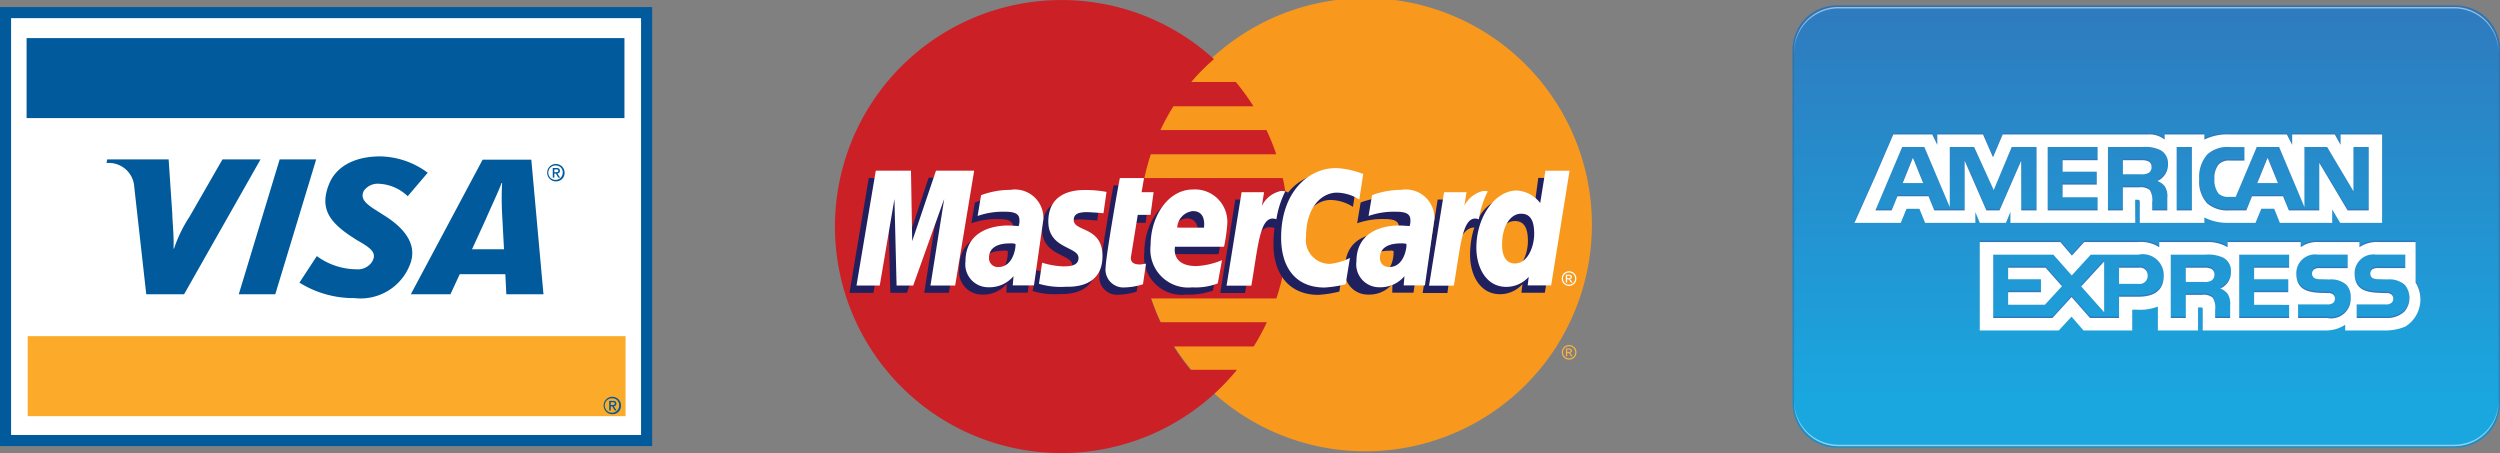 <svg xmlns="http://www.w3.org/2000/svg" xmlns:xlink="http://www.w3.org/1999/xlink" width="165.155" height="29.935" viewBox="0 0 165.155 29.935"><rect x="0" y="0" width="165.155" height="29.935" fill="#808080" stroke="none"/><defs><linearGradient id="a" x1="58.625" y1="-343.71" x2="58.625" y2="-312.498" gradientTransform="translate(91 347.5)" gradientUnits="userSpaceOnUse"><stop offset="0" stop-color="#3078bc"/><stop offset="0.877" stop-color="#1aa6df"/></linearGradient></defs><title>visa_mc_amex</title><path d="M113,20a14.964,14.964,0,0,1-29.927.008v-0.008a14.964,14.964,0,1,1,29.927-.008v0.008Z" transform="translate(-7.837 -5.032)" style="fill:#f8991d"/><path d="M77.867,5.036A14.964,14.964,0,1,0,88.033,31.065l-0.001-.001h0.003a15.104,15.104,0,0,0,1.519-1.602H86.488a14.615,14.615,0,0,1-1.116-1.541h5.287a14.988,14.988,0,0,0,.871-1.602H84.5a14.759,14.759,0,0,1-.625-1.572H92.157a15.03,15.03,0,0,0,.425-7.95H83.435a14.92,14.92,0,0,1,.427-1.572h8.286a14.966,14.966,0,0,0-.645-1.602H84.499a14.357,14.357,0,0,1,.859-1.572h5.283a14.996,14.996,0,0,0-1.161-1.602H86.534a13.888,13.888,0,0,1,1.501-1.511A14.911,14.911,0,0,0,77.963,5.036C77.931,5.036,77.899,5.036,77.867,5.036Z" transform="translate(-7.837 -5.032)" style="fill:#cb2026"/><path d="M111.498,27.823a0.497,0.497,0,0,1,.238.063,0.441,0.441,0,0,1,.181.179,0.485,0.485,0,0,1,.001.483,0.45,0.45,0,0,1-.179.18,0.489,0.489,0,0,1-.481,0,0.458,0.458,0,0,1-.18-0.18,0.486,0.486,0,0,1,.001-0.483,0.45,0.45,0,0,1,.181-0.179,0.502,0.502,0,0,1,.238-0.063m0,0.08a0.413,0.413,0,0,0-.199.053,0.371,0.371,0,0,0-.15.15,0.402,0.402,0,0,0-.055.202,0.41,0.41,0,0,0,.053.201,0.388,0.388,0,0,0,.15.149,0.405,0.405,0,0,0,.401,0,0.383,0.383,0,0,0,.149-0.149,0.409,0.409,0,0,0,.053-0.201,0.404,0.404,0,0,0-.054-0.202,0.368,0.368,0,0,0-.151-0.15,0.406,0.406,0,0,0-.198-0.053m-0.212.671V28.054h0.179a0.418,0.418,0,0,1,.132.015,0.128,0.128,0,0,1,.066.05,0.134,0.134,0,0,1,.024.076,0.137,0.137,0,0,1-.041.099,0.16,0.16,0,0,1-.108.047,0.151,0.151,0,0,1,.045.028,0.571,0.571,0,0,1,.077.103l0.063,0.102h-0.102l-0.046-.082a0.42,0.42,0,0,0-.088-0.121,0.11,0.11,0,0,0-.067-0.018H111.371v0.221h-0.084m0.084-.294h0.102a0.164,0.164,0,0,0,.099-0.022,0.071,0.071,0,0,0,.027-0.058,0.068,0.068,0,0,0-.013-0.041,0.079,0.079,0,0,0-.036-0.027,0.261,0.261,0,0,0-.084-0.009h-0.095v0.157" transform="translate(-7.837 -5.032)" style="fill:#fcb341"/><path d="M82.929,24.293l0.199-1.354c-0.109,0-.269.047-0.411,0.047-0.555,0-.624-0.296-0.58-0.513l0.546-2.724h0.843l0.174-1.537H82.906l0.162-.932H81.406c-0.035.035-.94,5.239-0.94,5.873a1.182,1.182,0,0,0,1.269,1.349A4.183,4.183,0,0,0,82.929,24.293Z" transform="translate(-7.837 -5.032)" style="fill:#21205f"/><path d="M83.433,21.711a2.501,2.501,0,0,0,2.752,2.786,4.79,4.79,0,0,0,1.782-.271L88.248,22.69a5.773,5.773,0,0,1-1.79.402c-1.711,0-1.411-1.276-1.411-1.276l3.287,0.01a11.443,11.443,0,0,0,.209-1.453,2.184,2.184,0,0,0-2.321-2.339C84.62,18.034,83.433,19.761,83.433,21.711Zm2.794-2.25c0.899,0,.733,1.011.733,1.093H85.192A1.151,1.151,0,0,1,86.228,19.461Z" transform="translate(-7.837 -5.032)" style="fill:#21205f"/><path d="M96.316,24.293l0.285-1.737a3.837,3.837,0,0,1-1.318.392,1.577,1.577,0,0,1-1.584-1.79c0-1.881.972-2.916,2.055-2.916a2.836,2.836,0,0,1,1.463.456l0.26-1.688a3.169,3.169,0,0,0-1.597-.559c-2.49-.01-3.915,1.724-3.915,4.721,0,1.987,1.055,3.338,2.956,3.338A7.367,7.367,0,0,0,96.316,24.293Z" transform="translate(-7.837 -5.032)" style="fill:#21205f"/><path d="M74.166,18.059A5.502,5.502,0,0,0,72.236,18.41l-0.231,1.373a5.03,5.03,0,0,1,1.736-.281c0.593,0,1.027.067,1.027,0.549a1.021,1.021,0,0,1-.053.401s-0.468-.039-0.685-0.039c-1.555,0-2.825.588-2.825,2.361A1.512,1.512,0,0,0,72.743,24.491a1.963,1.963,0,0,0,1.595-.712l-0.013.589H75.728l0.626-4.388A1.884,1.884,0,0,0,74.166,18.059Zm0.243,3.563c0.031,0.268-.069,1.534-1.029,1.534a0.58,0.58,0,0,1-.623-0.602c0-.436.237-0.96,1.404-0.96A0.374,0.374,0,0,1,74.409,21.622Z" transform="translate(-7.837 -5.032)" style="fill:#21205f"/><path d="M77.845,24.459c0.359,0,2.41.091,2.41-2.026,0-1.979-1.899-1.588-1.899-2.384,0-.396.31-0.52,0.875-0.52,0.224,0,1.089.071,1.089,0.071l0.201-1.407a7.432,7.432,0,0,0-1.47-.125c-1.179,0-2.375.47-2.375,2.08,0,1.824,1.995,1.641,1.995,2.409,0,0.513-.557.555-0.987,0.555a5.208,5.208,0,0,1-1.415-.243l-0.213,1.392A5.073,5.073,0,0,0,77.845,24.459Z" transform="translate(-7.837 -5.032)" style="fill:#21205f"/><path d="M109.458,16.783L109.17,18.929a2.106,2.106,0,0,0-1.539-.828c-1.766,0-2.677,1.76-2.677,3.782,0,1.305.649,2.585,1.976,2.585a1.992,1.992,0,0,0,1.483-.666l-0.07.568h1.55l1.217-7.576Zm-0.684,4.172c0,0.842-.417,1.966-1.28,1.966-0.574,0-.842-0.481-0.842-1.237,0-1.235.555-2.05,1.255-2.05C108.48,19.633,108.774,20.026,108.774,20.954Z" transform="translate(-7.837 -5.032)" style="fill:#21205f"/><path d="M65.539,24.377l0.97-5.72,0.143,5.72h1.098l2.048-5.72-0.907,5.72h1.631l1.256-7.587-2.591-.02L67.645,21.416l-0.042-4.625H65.228l-1.274,7.587h1.585Z" transform="translate(-7.837 -5.032)" style="fill:#21205f"/><path d="M90.086,24.388c0.464-2.637.629-4.72,1.981-4.288a9.191,9.191,0,0,1,.869-2.34,0.633,0.633,0,0,0-.485-0.099c-0.714,0-1.666,1.448-1.666,1.448l0.142-.895H89.444l-0.994,6.175h1.636v0Z" transform="translate(-7.837 -5.032)" style="fill:#21205f"/><path d="M99.653,18.059a5.503,5.503,0,0,0-1.93.351l-0.231,1.373a5.032,5.032,0,0,1,1.736-.281c0.593,0,1.027.067,1.027,0.549a1.024,1.024,0,0,1-.053.401s-0.468-.039-0.685-0.039c-1.556,0-2.825.588-2.825,2.361a1.512,1.512,0,0,0,1.538,1.718,1.963,1.963,0,0,0,1.595-.712L99.812,24.368h1.403l0.626-4.388A1.884,1.884,0,0,0,99.653,18.059ZM99.896,21.622c0.03,0.268-.069,1.534-1.029,1.534a0.58,0.58,0,0,1-.624-0.602c0-.436.237-0.96,1.404-0.96A0.374,0.374,0,0,1,99.896,21.622Z" transform="translate(-7.837 -5.032)" style="fill:#21205f"/><path d="M103.456,24.388c0.255-1.94.726-4.664,1.981-4.288,0.194-1.021.007-1.018-.411-1.018a7.443,7.443,0,0,0-.872.026l0.143-.895H102.813l-0.994,6.176H103.456v0Z" transform="translate(-7.837 -5.032)" style="fill:#21205f"/><path d="M83.344,23.81l0.199-1.354c-0.109,0-.269.047-0.411,0.047-0.555,0-.616-0.295-0.58-0.513l0.448-2.763h0.843l0.203-1.498H83.252l0.162-.932H81.821c-0.035.035-.941,5.239-0.941,5.873a1.182,1.182,0,0,0,1.269,1.349A4.19,4.19,0,0,0,83.344,23.81Z" transform="translate(-7.837 -5.032)" style="fill:#fff"/><path d="M83.849,21.228a2.501,2.501,0,0,0,2.752,2.787,4.055,4.055,0,0,0,1.683-.261l0.281-1.537a4.961,4.961,0,0,1-1.692.392c-1.711,0-1.411-1.276-1.411-1.276h3.238a11.46,11.46,0,0,0,.209-1.453,2.136,2.136,0,0,0-2.272-2.329C85.035,17.551,83.849,19.277,83.849,21.228Zm2.794-2.25c0.899,0,.733,1.01.733,1.092H85.607A1.151,1.151,0,0,1,86.643,18.977Z" transform="translate(-7.837 -5.032)" style="fill:#fff"/><path d="M96.732,23.809L97.017,22.072a3.833,3.833,0,0,1-1.318.392,1.577,1.577,0,0,1-1.583-1.79c0-1.881.972-2.916,2.055-2.916a2.837,2.837,0,0,1,1.463.456l0.26-1.688a5.721,5.721,0,0,0-1.794-.391c-1.839,0-3.629,1.596-3.629,4.592,0,1.987.966,3.299,2.867,3.299A7.347,7.347,0,0,0,96.732,23.809Z" transform="translate(-7.837 -5.032)" style="fill:#fff"/><path d="M74.581,17.575a5.503,5.503,0,0,0-1.93.351l-0.231,1.373a5.029,5.029,0,0,1,1.736-.281c0.593,0,1.027.067,1.027,0.549a1.018,1.018,0,0,1-.053.401s-0.468-.039-0.685-0.039c-1.378,0-2.825.588-2.825,2.361a1.512,1.512,0,0,0,1.538,1.718,2.073,2.073,0,0,0,1.634-.732l-0.053.609h1.403l0.626-4.388A1.884,1.884,0,0,0,74.581,17.575ZM74.923,21.148c0.03,0.268-.168,1.524-1.127,1.524a0.58,0.58,0,0,1-.624-0.602c0-.436.237-0.96,1.404-0.96A1.014,1.014,0,0,1,74.923,21.148Z" transform="translate(-7.837 -5.032)" style="fill:#fff"/><path d="M78.26,23.975c0.359,0,2.41.091,2.41-2.026,0-1.979-1.899-1.588-1.899-2.383,0-.396.31-0.52,0.875-0.52,0.225,0,1.089.071,1.089,0.071l0.201-1.407a7.432,7.432,0,0,0-1.47-.125c-1.179,0-2.375.471-2.375,2.08,0,1.824,1.995,1.641,1.995,2.409,0,0.513-.557.555-0.987,0.555a5.202,5.202,0,0,1-1.415-.243l-0.212,1.393A5.058,5.058,0,0,0,78.26,23.975Z" transform="translate(-7.837 -5.032)" style="fill:#fff"/><path d="M109.929,16.313l-0.344,2.132a2.105,2.105,0,0,0-1.539-.828c-1.46,0-2.677,1.76-2.677,3.782,0,1.305.649,2.585,1.976,2.585a1.992,1.992,0,0,0,1.483-.665l-0.07.568h1.55l1.217-7.577Zm-0.74,4.158c0,0.842-.417,1.966-1.28,1.966-0.573,0-.842-0.481-0.842-1.237,0-1.235.555-2.05,1.255-2.05C108.895,19.149,109.189,19.543,109.189,20.471Z" transform="translate(-7.837 -5.032)" style="fill:#fff"/><path d="M65.955,23.894l0.97-5.72,0.142,5.72h1.098l2.048-5.72-0.907,5.72h1.631L72.193,16.307H69.67l-1.571,4.655L68.018,16.307h-2.325l-1.274,7.587h1.536Z" transform="translate(-7.837 -5.032)" style="fill:#fff"/><path d="M90.502,23.904c0.464-2.637.55-4.779,1.656-4.387a6.13,6.13,0,0,1,.592-1.848,1.68,1.68,0,0,0-.307-0.021,1.847,1.847,0,0,0-1.242.975l0.142-.895H89.86L88.866,23.904h1.636Z" transform="translate(-7.837 -5.032)" style="fill:#fff"/><path d="M100.408,17.575a5.503,5.503,0,0,0-1.93.351l-0.231,1.373a5.029,5.029,0,0,1,1.736-.281c0.593,0,1.027.067,1.027,0.549a1.024,1.024,0,0,1-.053.401s-0.468-.039-0.685-0.039c-1.378,0-2.825.588-2.825,2.361a1.512,1.512,0,0,0,1.538,1.718,2.072,2.072,0,0,0,1.634-.732l-0.052.609h1.403l0.626-4.388A1.884,1.884,0,0,0,100.408,17.575ZM100.75,21.148c0.03,0.268-.168,1.524-1.128,1.524a0.58,0.58,0,0,1-.623-0.602c0-.436.237-0.96,1.404-0.96A1.02,1.02,0,0,1,100.75,21.148Z" transform="translate(-7.837 -5.032)" style="fill:#fff"/><path d="M103.878,23.904c0.464-2.637.55-4.779,1.656-4.387a6.142,6.142,0,0,1,.592-1.848,1.68,1.68,0,0,0-.307-0.021,1.847,1.847,0,0,0-1.242.975l0.142-.895h-1.483l-0.994,6.176h1.636Z" transform="translate(-7.837 -5.032)" style="fill:#fff"/><path d="M111.492,22.951a0.488,0.488,0,0,1,.237.063,0.438,0.438,0,0,1,.181.179,0.485,0.485,0,0,1,.001.483,0.448,0.448,0,0,1-.179.18,0.489,0.489,0,0,1-.482,0,0.452,0.452,0,0,1-.179-0.18,0.483,0.483,0,0,1,.001-0.483,0.444,0.444,0,0,1,.181-0.179,0.495,0.495,0,0,1,.238-0.063m0,0.08a0.41,0.41,0,0,0-.199.053,0.369,0.369,0,0,0-.151.149,0.404,0.404,0,0,0-.002.402,0.385,0.385,0,0,0,.15.15,0.407,0.407,0,0,0,.401,0,0.383,0.383,0,0,0,.149-0.15,0.404,0.404,0,0,0-.001-0.402,0.365,0.365,0,0,0-.151-0.149,0.407,0.407,0,0,0-.198-0.053m-0.212.671V23.182h0.179a0.422,0.422,0,0,1,.133.015,0.128,0.128,0,0,1,.066.05,0.132,0.132,0,0,1,.025.076,0.138,0.138,0,0,1-.041.099,0.158,0.158,0,0,1-.108.047,0.16,0.16,0,0,1,.044.028,0.618,0.618,0,0,1,.077.103l0.064,0.102H111.615l-0.046-.082a0.422,0.422,0,0,0-.088-0.121,0.108,0.108,0,0,0-.067-0.018h-0.049v0.221L111.28,23.702m0.084-.293h0.102a0.163,0.163,0,0,0,.099-0.022,0.071,0.071,0,0,0,.027-0.058,0.068,0.068,0,0,0-.013-0.041,0.077,0.077,0,0,0-.036-0.028,0.265,0.265,0,0,0-.084-0.009h-0.095v0.157" transform="translate(-7.837 -5.032)" style="fill:#fff"/><polygon points="42.35 29.468 0.732 29.468 0 29.468 0 28.736 0 1.199 0 0.467 0.732 0.467 42.35 0.467 43.082 0.467 43.082 1.199 43.082 28.736 43.082 29.468 42.35 29.468 42.35 29.468" style="fill:#005a9c"/><polygon points="42.35 28.736 0.732 28.736 0.732 1.199 42.35 1.199 42.35 28.736 42.35 28.736" style="fill:#fff;fill-rule:evenodd"/><polygon points="15.774 19.44 18.476 10.528 20.888 10.528 18.185 19.44 15.774 19.44 15.774 19.44" style="fill:#005a9c;fill-rule:evenodd"/><path d="M22.533,15.563L20.363,19.34a9.152,9.152,0,0,0-1.03,2.114h-0.033c0.038-.793-0.072-1.766-0.082-2.316l-0.24-3.576H14.918l-0.042.24A1.683,1.683,0,0,1,16.708,17.398l0.791,7.074h2.498l5.052-8.91H22.533Z" transform="translate(-7.837 -5.032)" style="fill:#005a9c;fill-rule:evenodd"/><path d="M41.287,24.472L41.22,23.147l-3.011-.002-0.616,1.328H34.975l4.747-8.895h3.214l0.804,8.895H41.287Zm-0.277-5.257a20.441,20.441,0,0,1-.004-2.094H40.97c-0.147.443-.777,1.771-1.054,2.424l-0.897,1.953H41.133l-0.123-2.284h0Z" transform="translate(-7.837 -5.032)" style="fill:#005a9c;fill-rule:evenodd"/><path d="M31.257,24.725a6.743,6.743,0,0,1-3.639-1.022l1.149-1.754a4.454,4.454,0,0,0,2.601.872,1.119,1.119,0,0,0,1.056-.508c0.335-.58-0.077-0.892-1.019-1.425l-0.465-.302c-1.397-.954-2.001-1.861-1.343-3.443,0.421-1.012,1.53-1.779,3.361-1.779a5.4,5.4,0,0,1,3.135,1.08l-1.321,1.549a2.934,2.934,0,0,0-1.869-.819,1.124,1.124,0,0,0-1.029.461c-0.251.498,0.081,0.837,0.815,1.292l0.553,0.352c1.696,1.069,2.099,2.191,1.675,3.239A3.494,3.494,0,0,1,31.257,24.725h0Z" transform="translate(-7.837 -5.032)" style="fill:#005a9c;fill-rule:evenodd"/><path d="M44.458,16.768H44.353V16.132H44.594c0.154,0,.232.054,0.232,0.183a0.163,0.163,0,0,1-.166.174l0.178,0.279H44.72l-0.164-.272H44.458v0.272h0Zm0.117-.361c0.078,0,.147-0.008.147-0.1,0-.077-0.075-0.086-0.138-0.086H44.458v0.186h0.117Zm-0.003.607a0.575,0.575,0,1,1,.562-0.574,0.553,0.553,0,0,1-.562.574h0Zm0-1.049a0.476,0.476,0,1,0,.439.475,0.446,0.446,0,0,0-.439-0.475h0Z" transform="translate(-7.837 -5.032)" style="fill:#005a9c;fill-rule:evenodd"/><polygon points="41.325 22.207 1.83 22.207 1.83 27.492 41.325 27.492 41.325 22.207 41.325 22.207" style="fill:#fbaa29;fill-rule:evenodd"/><polygon points="41.252 2.517 1.757 2.517 1.757 7.801 41.252 7.801 41.252 2.517 41.252 2.517" style="fill:#005a9c;fill-rule:evenodd"/><path d="M48.187,32.148H48.082V31.512h0.241c0.153,0,.232.054,0.232,0.183a0.163,0.163,0,0,1-.166.174l0.178,0.28H48.449l-0.164-.272H48.187V32.148h0Zm0.117-.361c0.078,0,.147-0.008.147-0.1,0-.077-0.075-0.086-0.138-0.086H48.187v0.186h0.117Zm-0.003.607a0.575,0.575,0,1,1,.562-0.574,0.553,0.553,0,0,1-.562.574h0Zm0-1.049a0.476,0.476,0,1,0,.439.475,0.446,0.446,0,0,0-.439-0.475h0Z" transform="translate(-7.837 -5.032)" style="fill:#005a9c;fill-rule:evenodd"/><path d="M172.992,31.684a2.929,2.929,0,0,1-2.921,2.921H129.179a2.929,2.929,0,0,1-2.921-2.921V8.316a2.929,2.929,0,0,1,2.921-2.921h40.893a2.929,2.929,0,0,1,2.921,2.921V31.684Z" transform="translate(-7.837 -5.032)" style="fill:url(#a)"/><g style="opacity:0.5"><path d="M170.071,5.493a2.827,2.827,0,0,1,2.824,2.824V31.684a2.827,2.827,0,0,1-2.824,2.824H129.179a2.827,2.827,0,0,1-2.824-2.824V8.316a2.827,2.827,0,0,1,2.824-2.824h40.893m0-.097H129.179a2.929,2.929,0,0,0-2.921,2.921V31.684a2.929,2.929,0,0,0,2.921,2.921h40.893a2.929,2.929,0,0,0,2.921-2.921V8.316a2.929,2.929,0,0,0-2.921-2.921h0Z" transform="translate(-7.837 -5.032)" style="fill:#34679a"/></g><path d="M129.276,5.59H169.974a2.929,2.929,0,0,1,2.921,2.921V8.414a2.929,2.929,0,0,0-2.921-2.921H129.276a2.929,2.929,0,0,0-2.921,2.921V8.511A2.929,2.929,0,0,1,129.276,5.59Z" transform="translate(-7.837 -5.032)" style="fill:#fff;opacity:0.5;isolation:isolate"/><path d="M169.974,34.41H129.276a2.929,2.929,0,0,1-2.921-2.921v0.097a2.929,2.929,0,0,0,2.921,2.921H169.974a2.929,2.929,0,0,0,2.921-2.921V31.489A2.929,2.929,0,0,1,169.974,34.41Z" transform="translate(-7.837 -5.032)" style="fill:#fff;opacity:0.5;isolation:isolate"/><path d="M134.884,17.028l-0.676-1.669-0.672,1.669m16.231-.665a0.904,0.904,0,0,1-.488.086h-1.199V15.519h1.215a1.003,1.003,0,0,1,.468.075,0.385,0.385,0,0,1,.207.37,0.429,0.429,0,0,1-.203.398m8.555,0.665-0.683-1.669-0.679,1.669h1.363ZM142.376,18.834H141.364l-0.004-3.279-1.431,3.279h-0.867l-1.435-3.282v3.282h-2.008l-0.379-.934h-2.055l-0.383.934h-1.072l1.768-4.187h1.466l1.679,3.964V14.647h1.611l1.292,2.84,1.187-2.84h1.644v4.187h0Zm4.033,0h-3.298V14.647h3.298v0.872H144.099V16.274h2.255v0.858H144.099v0.836h2.31v0.866Zm4.65-3.059a1.179,1.179,0,0,1-.696,1.116,1.148,1.148,0,0,1,.488.353,1.218,1.218,0,0,1,.163.768v0.823h-0.996l-0.004-.528a1.27,1.27,0,0,0-.156-0.816,0.956,0.956,0,0,0-.719-0.179h-1.06v1.523h-0.987V14.647h2.271a2.298,2.298,0,0,1,1.195.201,0.98,0.98,0,0,1,.5.927m1.58,3.059h-1.007V14.647h1.007v4.187Zm11.685,0h-1.399l-1.871-3.142v3.142H159.043l-0.384-.934H156.608l-0.373.934h-1.155a2.056,2.056,0,0,1-1.432-.463,2.125,2.125,0,0,1-.527-1.598,2.247,2.247,0,0,1,.532-1.637,1.986,1.986,0,0,1,1.499-.488h0.956v0.897h-0.936a0.943,0.943,0,0,0-.76.248,1.395,1.395,0,0,0-.284.948,1.464,1.464,0,0,0,.272.983,0.943,0.943,0,0,0,.688.216h0.443l1.391-3.293h1.479l1.671,3.96V14.648h1.503l1.735,2.916V14.648h1.011v4.187h0Zm-32.605.822h1.687l0.38-.93h0.851l0.379,0.93h3.318v-0.711l0.296,0.714h1.723l0.296-.724V19.657h8.247l-0.004-1.526h0.16c0.112,0.004.144,0.014,0.144,0.201v1.325H153.462V19.301a3.34,3.34,0,0,0,1.583.355h1.794l0.384-.93h0.852l0.375,0.93h3.458V18.773l0.524,0.883h2.771v-5.839h-2.742V14.507l-0.384-.69h-2.814V14.507l-0.353-.69h-3.801a3.375,3.375,0,0,0-1.647.341V13.817h-2.623v0.341a1.612,1.612,0,0,0-1.115-.341h-9.583l-0.643,1.508-0.66-1.508h-3.018V14.507l-0.332-.69h-2.574l-1.195,2.776L130.347,19.656h1.371Z" transform="translate(-7.837 -5.032)" style="fill:#3078bc"/><path d="M134.884,17.125l-0.676-1.669-0.672,1.669m16.231-.665a0.904,0.904,0,0,1-.488.086h-1.199V15.617h1.215a1.003,1.003,0,0,1,.468.075,0.385,0.385,0,0,1,.207.37,0.429,0.429,0,0,1-.203.398m8.555,0.665-0.683-1.669L156.96,17.125h1.363ZM142.376,18.931H141.364l-0.004-3.279-1.431,3.279h-0.867l-1.435-3.282v3.282h-2.008l-0.379-.934h-2.055l-0.383.934h-1.072l1.768-4.187h1.466l1.679,3.964V14.745h1.611l1.292,2.84,1.187-2.84h1.644v4.187h0Zm4.033,0h-3.298V14.745h3.298v0.872H144.099v0.754h2.255v0.858H144.099v0.836h2.31v0.866Zm4.65-3.059a1.179,1.179,0,0,1-.696,1.116,1.148,1.148,0,0,1,.488.353,1.218,1.218,0,0,1,.163.768v0.823h-0.996l-0.004-.528a1.27,1.27,0,0,0-.156-0.816,0.956,0.956,0,0,0-.719-0.179h-1.06v1.523h-0.987V14.745h2.271a2.298,2.298,0,0,1,1.195.201,0.98,0.98,0,0,1,.5.927m1.58,3.059h-1.007V14.745h1.007v4.187Zm11.685,0h-1.399l-1.871-3.142v3.142H159.043l-0.384-.934H156.608l-0.373.934h-1.155a2.056,2.056,0,0,1-1.432-.463,2.125,2.125,0,0,1-.527-1.598,2.247,2.247,0,0,1,.532-1.637,1.986,1.986,0,0,1,1.499-.488h0.956v0.897h-0.936a0.943,0.943,0,0,0-.76.248,1.395,1.395,0,0,0-.284.948,1.464,1.464,0,0,0,.272.983,0.943,0.943,0,0,0,.688.216h0.443l1.391-3.293h1.479l1.671,3.96V14.745h1.503l1.735,2.916V14.745h1.011v4.187h0Zm-32.605.822h1.687l0.38-.93h0.851l0.379,0.93h3.318v-0.711l0.296,0.714h1.723l0.296-.724v0.722h8.247l-0.004-1.526h0.16c0.112,0.004.144,0.014,0.144,0.201v1.325H153.462V19.398a3.34,3.34,0,0,0,1.583.355h1.794l0.384-.93h0.852l0.375,0.93h3.458V18.87l0.524,0.883h2.771v-5.839h-2.742v0.69l-0.384-.69h-2.814v0.69l-0.353-.69h-3.801a3.375,3.375,0,0,0-1.647.341V13.915h-2.623v0.341a1.612,1.612,0,0,0-1.115-.341h-9.583l-0.643,1.508-0.66-1.508h-3.018v0.69l-0.332-.69h-2.574l-1.195,2.776L130.347,19.754h1.371Z" transform="translate(-7.837 -5.032)" style="fill:#fff"/><path d="M167.417,23.604V20.925h-2.473a2.041,2.041,0,0,0-1.236.342V20.925h-2.704a1.853,1.853,0,0,0-1.179.342V20.925h-4.828V21.267a2.544,2.544,0,0,0-1.332-.342H150.482V21.267a2.231,2.231,0,0,0-1.392-.342H145.526l-0.815.894-0.764-.894h-5.324v5.839h5.223l0.84-.908,0.792,0.908,3.22,0.003V25.393h0.317a3.322,3.322,0,0,0,1.375-.205v1.576h2.655V25.242h0.128c0.163,0,.18.007,0.18,0.172v1.349h8.067a2.279,2.279,0,0,0,1.344-.374v0.374h2.559a3.391,3.391,0,0,0,1.448-.269v-0.006A2.112,2.112,0,0,0,167.417,23.604Zm-18.359.934h-1.232V25.942H145.906l-1.216-1.385-1.264,1.385h-3.912V21.757h3.972l1.215,1.372,1.256-1.372h3.156a1.378,1.378,0,0,1,1.664,1.379C150.778,24.298,149.921,24.538,149.058,24.538Zm5.943-.19a1.231,1.231,0,0,1,.164.764v0.829h-0.991V25.419a1.25,1.25,0,0,0-.16-0.819,0.949,0.949,0,0,0-.725-0.186H152.234v1.528h-0.992V21.757h2.28a2.416,2.416,0,0,1,1.188.198,0.982,0.982,0,0,1,.508.929,1.172,1.172,0,0,1-.7,1.113A1.077,1.077,0,0,1,155.002,24.349Zm4.06-1.726h-2.313v0.761h2.256v0.854h-2.256v0.833l2.313,0.004V25.942h-3.296V21.757h3.296v0.866Zm2.515,3.319H159.653v-0.897h1.916a0.575,0.575,0,0,0,.403-0.104,0.373,0.373,0,0,0,.117-0.273,0.361,0.361,0,0,0-.121-0.277,0.514,0.514,0,0,0-.351-0.093c-0.924-.032-2.08.029-2.08-1.295a1.235,1.235,0,0,1,1.412-1.246h1.98v0.891h-1.812a0.662,0.662,0,0,0-.396.075,0.353,0.353,0,0,0,.068.613,1.118,1.118,0,0,0,.384.047l0.532,0.015a1.581,1.581,0,0,1,1.128.337,1.173,1.173,0,0,1,.295.886A1.287,1.287,0,0,1,161.576,25.942Zm5.082-.404a1.667,1.667,0,0,1-1.227.404h-1.907v-0.897h1.9a0.556,0.556,0,0,0,.4-0.104,0.369,0.369,0,0,0,.117-0.273,0.346,0.346,0,0,0-.121-0.277,0.497,0.497,0,0,0-.348-0.093c-0.927-.032-2.084.029-2.084-1.295a1.239,1.239,0,0,1,1.417-1.246h1.929V22.648h-1.762a0.678,0.678,0,0,0-.4.075,0.327,0.327,0,0,0-.144.301,0.315,0.315,0,0,0,.216.312,1.108,1.108,0,0,0,.38.047l0.535,0.014a1.548,1.548,0,0,1,1.12.337,0.539,0.539,0,0,1,.092.103l-0.034-.043A1.374,1.374,0,0,1,166.659,25.538Zm-23.684-2.915,1.08,1.219-1.128,1.227h-2.428V24.237h2.168v-0.854h-2.168v-0.761h2.476v0Zm2.352,1.234,1.516-1.65V25.561Zm4.391-.721a0.534,0.534,0,0,1-.615.553h-1.276V22.623h1.288A0.506,0.506,0,0,1,149.718,23.136Zm4.408-.061a0.453,0.453,0,0,1-.205.402,0.937,0.937,0,0,1-.487.086H152.234V22.623h1.216a0.962,0.962,0,0,1,.471.075A0.399,0.399,0,0,1,154.126,23.075Z" transform="translate(-7.837 -5.032)" style="fill:#3078bc"/><path d="M167.417,23.701V21.022h-2.473a2.041,2.041,0,0,0-1.236.342V21.022h-2.704a1.853,1.853,0,0,0-1.179.342V21.022h-4.828v0.342a2.544,2.544,0,0,0-1.332-.342H150.482v0.342a2.231,2.231,0,0,0-1.392-.342H145.526l-0.815.894-0.764-.894h-5.324v5.839h5.223l0.84-.908,0.792,0.908,3.22,0.003V25.491h0.317a3.322,3.322,0,0,0,1.375-.205v1.576h2.655V25.339h0.128c0.163,0,.18.007,0.18,0.172V26.861h8.067a2.279,2.279,0,0,0,1.344-.374V26.861h2.559a3.391,3.391,0,0,0,1.448-.269V26.586A2.112,2.112,0,0,0,167.417,23.701Zm-18.359.934h-1.232v1.404H145.906L144.69,24.654l-1.264,1.385h-3.912V21.855h3.972l1.215,1.372,1.256-1.372h3.156a1.378,1.378,0,0,1,1.664,1.379C150.778,24.396,149.921,24.636,149.058,24.636Zm5.943-.19a1.231,1.231,0,0,1,.164.764v0.829h-0.991V25.516a1.25,1.25,0,0,0-.16-0.819,0.949,0.949,0,0,0-.725-0.186H152.234v1.528h-0.992V21.855h2.28a2.416,2.416,0,0,1,1.188.198,0.982,0.982,0,0,1,.508.929,1.172,1.172,0,0,1-.7,1.113A1.077,1.077,0,0,1,155.002,24.446Zm4.06-1.726h-2.313v0.761h2.256v0.854h-2.256v0.833l2.313,0.004v0.868h-3.296V21.855h3.296v0.866Zm2.515,3.319H159.653v-0.897h1.916a0.575,0.575,0,0,0,.403-0.104,0.373,0.373,0,0,0,.117-0.273,0.361,0.361,0,0,0-.121-0.277,0.514,0.514,0,0,0-.351-0.093c-0.924-.032-2.08.029-2.08-1.295a1.235,1.235,0,0,1,1.412-1.246h1.98v0.891h-1.812a0.662,0.662,0,0,0-.396.075,0.353,0.353,0,0,0,.068.613,1.118,1.118,0,0,0,.384.047l0.532,0.015a1.581,1.581,0,0,1,1.128.337,1.173,1.173,0,0,1,.295.886A1.287,1.287,0,0,1,161.576,26.039Zm5.082-.404a1.667,1.667,0,0,1-1.227.404h-1.907v-0.897h1.9a0.556,0.556,0,0,0,.4-0.104,0.369,0.369,0,0,0,.117-0.273,0.346,0.346,0,0,0-.121-0.277,0.497,0.497,0,0,0-.348-0.093c-0.927-.032-2.084.029-2.084-1.295a1.239,1.239,0,0,1,1.417-1.246h1.929v0.89h-1.762a0.678,0.678,0,0,0-.4.075,0.327,0.327,0,0,0-.144.301,0.315,0.315,0,0,0,.216.312,1.108,1.108,0,0,0,.38.047l0.535,0.014a1.548,1.548,0,0,1,1.12.337,0.539,0.539,0,0,1,.092.103l-0.034-.043A1.374,1.374,0,0,1,166.659,25.635Zm-23.684-2.915,1.08,1.219-1.128,1.227h-2.428V24.335h2.168v-0.854h-2.168v-0.761h2.476v0Zm2.352,1.234,1.516-1.65v3.355Zm4.391-.721a0.534,0.534,0,0,1-.615.553h-1.276V22.72h1.288A0.506,0.506,0,0,1,149.718,23.233Zm4.408-.061a0.453,0.453,0,0,1-.205.402,0.937,0.937,0,0,1-.487.086H152.234V22.721h1.216a0.962,0.962,0,0,1,.471.075A0.399,0.399,0,0,1,154.126,23.172Z" transform="translate(-7.837 -5.032)" style="fill:#fff"/></svg>